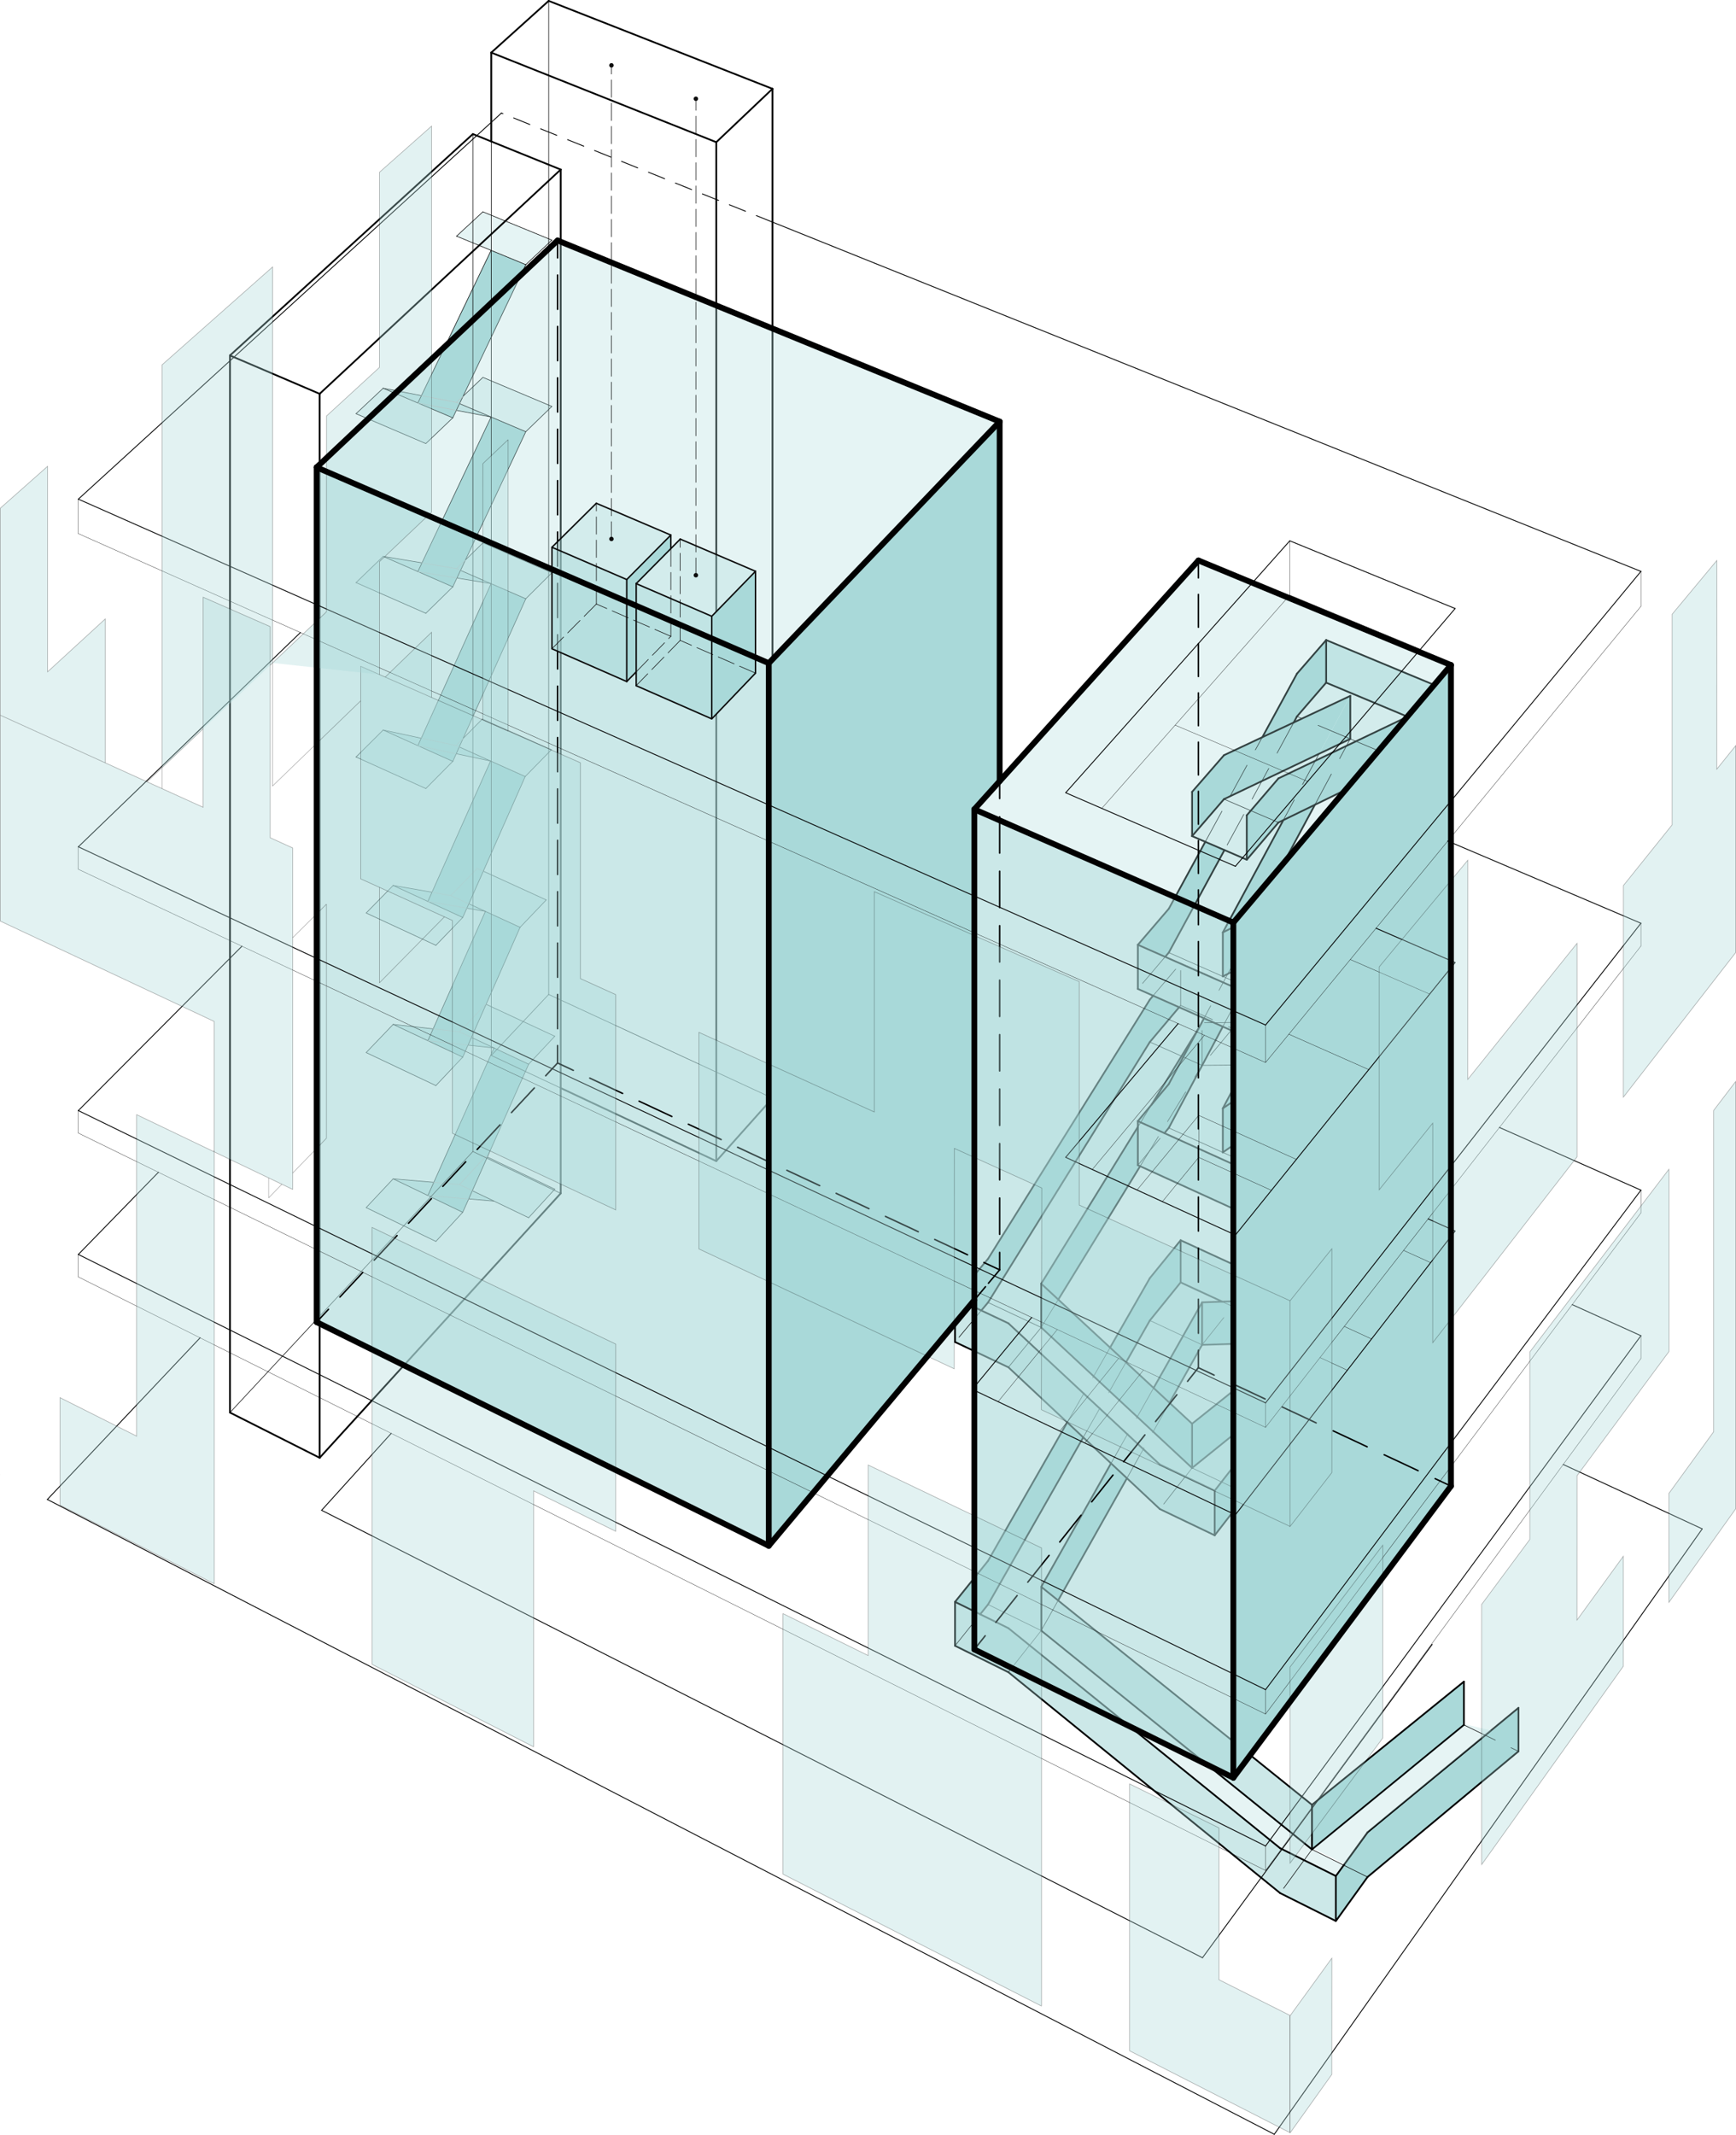 <svg xmlns="http://www.w3.org/2000/svg" viewBox="0 0 298.71 367.24"><defs><style>.cls-1,.cls-2,.cls-27,.cls-3{fill:#a9d9d9;}.cls-1,.cls-28,.cls-8{opacity:0.3;}.cls-29,.cls-3,.cls-7{opacity:0.6;}.cls-10,.cls-11,.cls-12,.cls-13,.cls-14,.cls-15,.cls-16,.cls-17,.cls-18,.cls-19,.cls-20,.cls-21,.cls-22,.cls-23,.cls-24,.cls-25,.cls-28,.cls-29,.cls-30,.cls-4,.cls-5,.cls-9{fill:none;}.cls-10,.cls-12,.cls-13,.cls-14,.cls-15,.cls-16,.cls-17,.cls-18,.cls-19,.cls-20,.cls-21,.cls-22,.cls-23,.cls-30,.cls-4,.cls-9{stroke:#010101;}.cls-10,.cls-12,.cls-13,.cls-14,.cls-15,.cls-16,.cls-17,.cls-18,.cls-19,.cls-20,.cls-21,.cls-22,.cls-23,.cls-24,.cls-25,.cls-30,.cls-4,.cls-5,.cls-9{stroke-linecap:round;stroke-linejoin:round;}.cls-10,.cls-25,.cls-27,.cls-4,.cls-5{stroke-width:0.1px;}.cls-5{stroke:#bfbebe;}.cls-6,.cls-7,.cls-8{fill:#aad9d9;}.cls-9{stroke-width:0.3px;}.cls-10{stroke-dasharray:6 3;}.cls-12,.cls-13,.cls-14,.cls-15,.cls-16,.cls-17,.cls-18,.cls-19,.cls-20,.cls-24{stroke-width:0.25px;}.cls-13{stroke-dasharray:6.25 3.12;}.cls-14{stroke-dasharray:6.24 3.12;}.cls-15{stroke-dasharray:5.78 2.89;}.cls-16{stroke-dasharray:6.46 3.23;}.cls-17{stroke-dasharray:5.86 2.93;}.cls-18{stroke-dasharray:5.89 2.94;}.cls-19{stroke-dasharray:5.89 2.95;}.cls-20{stroke-dasharray:5.65 2.82;}.cls-21{stroke-width:0.05px;}.cls-22,.cls-23{stroke-width:0.15px;}.cls-23{stroke-dasharray:3 2;}.cls-24,.cls-25{stroke:#0c0c0c;}.cls-25{stroke-dasharray:3 1;}.cls-26{fill:#0c0c0c;}.cls-27{stroke:#030303;stroke-miterlimit:10;opacity:0.33;}</style></defs><title>Diagram for Portfolio</title><g id="Make2D::visible::lines::Stair"><polygon class="cls-1" points="95.46 178.28 90.96 183.09 85 180.28 81.12 178.47 83.64 172.78 95.46 178.28"/><polygon class="cls-1" points="95.46 204.59 90.96 209.5 85 206.63 81.28 204.85 81.27 204.85 83.85 199.06 83.86 199.06 95.46 204.59"/><polygon class="cls-1" points="94.96 98.55 90.47 103.02 84.5 100.42 79.25 98.13 80.08 96.34 80.09 96.33 83.09 93.41 94.96 98.55"/><polygon class="cls-2" points="90.37 133.59 83.16 149.88 80.67 155.49 80.33 156.25 79.62 157.84 73.62 155.09 74.33 153.5 84.41 130.93 90.37 133.59"/><polygon class="cls-3" points="85 180.28 80.54 179.81 80.53 179.81 81.12 178.47 85 180.28"/><polygon class="cls-3" points="85 206.63 80.65 206.26 81.27 204.85 81.28 204.85 85 206.63"/><polygon class="cls-3" points="84.5 71.75 78.52 70.59 79.07 69.44 84.5 71.75"/><polygon class="cls-3" points="84.5 100.42 78.62 99.44 79.24 98.13 79.25 98.13 84.5 100.42"/><polygon class="cls-3" points="83.52 156.79 80.33 156.25 80.67 155.49 83.52 156.79"/><polygon class="cls-1" points="83.16 149.88 93.99 154.82 89.49 159.53 83.52 156.79 80.67 155.49 83.16 149.88"/><polygon class="cls-1" points="79.68 68.17 79.69 68.16 83.09 64.92 94.96 69.92 90.47 74.28 84.5 71.75 79.07 69.44 79.68 68.17"/><polygon class="cls-1" points="79.68 127.05 82.99 123.7 94.87 129 90.37 133.59 84.41 130.93 79.02 128.5 79.68 127.05"/><polygon class="cls-1" points="79.62 157.84 75 162.63 63 157.07 67.65 152.34 73.62 155.09 79.62 157.84"/><polygon class="cls-1" points="79.62 181.87 75 186.76 63 181.09 67.65 176.24 73.62 179.04 79.62 181.87"/><polygon class="cls-1" points="79.62 208.56 75 213.57 63 207.75 67.65 202.81 73.62 205.68 79.62 208.56"/><polygon class="cls-3" points="79.02 128.5 84.41 130.93 78.5 129.68 79.02 128.5"/><polygon class="cls-1" points="77.91 130.99 73.27 135.66 61.26 130.24 65.93 125.59 71.9 128.28 77.91 130.99"/><polygon class="cls-1" points="77.91 71.89 73.27 76.31 61.26 71.17 65.93 66.8 71.9 69.33 77.91 71.89"/><polygon class="cls-1" points="77.91 100.97 73.27 105.52 61.26 100.23 65.93 95.72 71.9 98.33 77.91 100.97"/><polygon class="cls-2" points="74.64 203.41 85 180.28 90.96 183.09 83.85 199.06 81.27 204.85 80.65 206.26 79.62 208.56 73.62 205.68 74.64 203.41"/><polygon class="cls-3" points="74.64 203.41 73.62 205.68 67.65 202.81 74.64 203.41"/><polygon class="cls-2" points="74.53 177 83.52 156.79 89.49 159.53 83.64 172.78 81.12 178.47 80.53 179.81 79.62 181.87 73.62 179.04 74.53 177"/><polygon class="cls-3" points="74.53 177 73.62 179.04 67.65 176.24 74.53 177"/><polygon class="cls-3" points="67.65 152.34 74.33 153.5 73.62 155.09 67.65 152.34"/><polygon class="cls-3" points="72.61 96.83 71.9 98.33 65.93 95.72 72.61 96.83"/><polygon class="cls-2" points="72.61 96.83 84.5 71.75 90.47 74.28 80.09 96.33 80.08 96.34 79.25 98.13 79.24 98.13 78.62 99.44 77.91 100.97 71.9 98.33 72.61 96.83"/><polygon class="cls-3" points="72.51 68.06 71.9 69.33 65.93 66.8 72.51 68.06"/><polygon class="cls-2" points="72.49 127 84.5 100.42 90.47 103.02 79.68 127.05 79.02 128.5 78.5 129.68 77.91 130.99 71.9 128.28 72.48 127 72.49 127"/><polygon class="cls-3" points="72.48 127 71.9 128.28 65.93 125.59 72.48 127"/><polygon class="cls-1" points="94.96 41.31 90.47 45.53 84.5 43.08 78.56 40.63 83.09 36.45 94.96 41.31"/><polygon class="cls-2" points="72.51 68.06 84.5 43.08 90.47 45.53 79.69 68.16 79.68 68.17 79.07 69.44 78.52 70.59 77.91 71.89 71.9 69.33 72.51 68.06"/><line class="cls-4" x1="80.09" y1="96.33" x2="83.09" y2="93.4"/><line class="cls-4" x1="65.93" y1="125.59" x2="71.9" y2="128.28"/><line class="cls-4" x1="94.96" y1="98.54" x2="90.47" y2="103.01"/><line class="cls-4" x1="72.48" y1="126.99" x2="71.9" y2="128.28"/><line class="cls-4" x1="84.5" y1="100.41" x2="72.49" y2="126.99"/><line class="cls-4" x1="90.47" y1="103.01" x2="84.5" y2="100.41"/><polyline class="cls-4" points="77.91 130.99 78.5 129.68 79.02 128.5 79.68 127.05 90.47 103.02"/><line class="cls-4" x1="77.91" y1="130.98" x2="71.9" y2="128.28"/><line class="cls-4" x1="61.26" y1="130.23" x2="65.93" y2="125.59"/><line class="cls-4" x1="73.27" y1="135.66" x2="61.26" y2="130.23"/><line class="cls-4" x1="77.91" y1="130.98" x2="73.27" y2="135.66"/><line class="cls-4" x1="61.26" y1="100.23" x2="65.93" y2="95.72"/><line class="cls-4" x1="73.27" y1="105.51" x2="61.26" y2="100.23"/><line class="cls-4" x1="77.91" y1="100.96" x2="73.27" y2="105.51"/><polyline class="cls-4" points="84.5 43.08 72.51 68.06 71.9 69.33"/><line class="cls-4" x1="79.69" y1="68.15" x2="90.47" y2="45.53"/><polyline class="cls-4" points="77.91 71.89 78.52 70.59 79.07 69.44 79.68 68.17"/><line class="cls-4" x1="83.09" y1="36.44" x2="94.96" y2="41.31"/><line class="cls-4" x1="78.56" y1="40.63" x2="83.09" y2="36.44"/><line class="cls-4" x1="84.5" y1="43.07" x2="78.56" y2="40.63"/><line class="cls-4" x1="90.47" y1="45.53" x2="84.5" y2="43.07"/><line class="cls-4" x1="94.96" y1="41.31" x2="90.47" y2="45.53"/><line class="cls-4" x1="71.9" y1="69.33" x2="77.91" y2="71.88"/><line class="cls-4" x1="61.26" y1="71.17" x2="65.93" y2="66.79"/><line class="cls-4" x1="73.27" y1="76.31" x2="61.26" y2="71.17"/><line class="cls-4" x1="77.91" y1="71.88" x2="73.27" y2="76.31"/><polyline class="cls-4" points="84.5 71.75 72.61 96.83 71.9 98.33"/><polyline class="cls-4" points="79.25 98.13 80.08 96.34 80.09 96.33 90.47 74.28"/><polyline class="cls-4" points="77.91 100.97 78.62 99.44 79.24 98.13"/><line class="cls-4" x1="77.91" y1="100.96" x2="71.9" y2="98.33"/><line class="cls-4" x1="72.51" y1="68.06" x2="65.93" y2="66.79"/><line class="cls-4" x1="78.5" y1="129.67" x2="84.41" y2="130.92"/><line class="cls-4" x1="78.52" y1="70.59" x2="84.5" y2="71.74"/><line class="cls-4" x1="84.41" y1="130.92" x2="79.02" y2="128.5"/><line class="cls-4" x1="65.93" y1="66.79" x2="71.9" y2="69.33"/><line class="cls-4" x1="90.47" y1="74.27" x2="84.5" y2="71.74"/><polyline class="cls-4" points="72.49 127 72.48 127 65.93 125.59"/><line class="cls-4" x1="84.5" y1="71.74" x2="79.07" y2="69.44"/><polyline class="cls-4" points="85 180.28 74.64 203.41 73.62 205.68"/><polyline class="cls-4" points="83.09 64.92 79.69 68.16 79.68 68.17"/><line class="cls-4" x1="94.96" y1="69.92" x2="83.09" y2="64.92"/><line class="cls-4" x1="90.47" y1="74.27" x2="94.96" y2="69.92"/><line class="cls-4" x1="72.61" y1="96.83" x2="65.93" y2="95.72"/><line class="cls-4" x1="73.62" y1="205.67" x2="79.62" y2="208.56"/><polyline class="cls-4" points="79.62 208.56 80.65 206.26 81.27 204.85 83.85 199.06 90.96 183.09"/><polyline class="cls-4" points="84.5 100.42 79.25 98.13 79.24 98.13"/><line class="cls-4" x1="78.62" y1="99.44" x2="84.5" y2="100.41"/><line class="cls-4" x1="90.96" y1="183.08" x2="85" y2="180.28"/><line class="cls-4" x1="65.93" y1="95.72" x2="71.9" y2="98.33"/><line class="cls-4" x1="75" y1="162.63" x2="79.62" y2="157.84"/><line class="cls-4" x1="63" y1="157.07" x2="75" y2="162.63"/><line class="cls-4" x1="67.65" y1="152.33" x2="63" y2="157.07"/><line class="cls-4" x1="79.62" y1="157.84" x2="73.62" y2="155.08"/><polyline class="cls-4" points="84.41 130.93 74.33 153.5 73.62 155.09"/><polyline class="cls-4" points="79.62 157.84 80.33 156.25 80.67 155.49 83.16 149.88 90.37 133.59"/><line class="cls-4" x1="82.99" y1="123.7" x2="94.87" y2="128.99"/><line class="cls-4" x1="79.68" y1="127.04" x2="82.99" y2="123.7"/><line class="cls-4" x1="67.65" y1="202.8" x2="63" y2="207.75"/><line class="cls-4" x1="90.37" y1="133.59" x2="84.41" y2="130.92"/><line class="cls-4" x1="94.87" y1="128.99" x2="90.37" y2="133.59"/><polyline class="cls-4" points="73.62 179.04 74.53 177 83.52 156.79"/><polyline class="cls-4" points="89.49 159.53 83.64 172.78 81.12 178.47 80.53 179.81 79.62 181.87"/><line class="cls-4" x1="83.52" y1="156.79" x2="89.49" y2="159.53"/><line class="cls-4" x1="93.99" y1="154.82" x2="89.49" y2="159.53"/><line class="cls-4" x1="83.16" y1="149.87" x2="93.99" y2="154.82"/><line class="cls-4" x1="63" y1="207.75" x2="75" y2="213.57"/><line class="cls-4" x1="75" y1="213.57" x2="79.62" y2="208.56"/><line class="cls-4" x1="67.65" y1="152.33" x2="73.62" y2="155.08"/><line class="cls-4" x1="74.33" y1="153.49" x2="67.65" y2="152.33"/><line class="cls-4" x1="67.65" y1="202.8" x2="73.62" y2="205.67"/><line class="cls-4" x1="80.67" y1="155.48" x2="83.52" y2="156.79"/><line class="cls-4" x1="74.64" y1="203.4" x2="67.65" y2="202.8"/><line class="cls-4" x1="80.33" y1="156.24" x2="83.52" y2="156.79"/><line class="cls-4" x1="80.65" y1="206.26" x2="85" y2="206.63"/><line class="cls-4" x1="83.64" y1="172.77" x2="95.46" y2="178.27"/><line class="cls-4" x1="85" y1="206.63" x2="81.28" y2="204.85"/><line class="cls-4" x1="85" y1="206.63" x2="90.96" y2="209.49"/><line class="cls-4" x1="95.46" y1="178.27" x2="90.96" y2="183.08"/><line class="cls-4" x1="90.96" y1="209.49" x2="95.46" y2="204.58"/><line class="cls-4" x1="85" y1="180.28" x2="81.12" y2="178.47"/><line class="cls-4" x1="95.46" y1="204.58" x2="83.86" y2="199.05"/><line class="cls-4" x1="67.65" y1="176.23" x2="74.53" y2="177"/><line class="cls-4" x1="79.62" y1="181.86" x2="75" y2="186.76"/><line class="cls-4" x1="85" y1="180.28" x2="80.54" y2="179.8"/><line class="cls-4" x1="79.62" y1="181.86" x2="73.62" y2="179.04"/><line class="cls-4" x1="67.65" y1="176.23" x2="73.62" y2="179.04"/><line class="cls-4" x1="63" y1="181.08" x2="67.65" y2="176.23"/><line class="cls-4" x1="75" y1="186.76" x2="63" y2="181.08"/><line class="cls-4" x1="83.09" y1="93.4" x2="94.96" y2="98.54"/></g><g id="Make2D::hidden::lines::Stair"><line class="cls-5" x1="83.86" y1="199.05" x2="83.58" y2="198.92"/><line class="cls-5" x1="74.53" y1="177" x2="79.06" y2="177.51"/><line class="cls-5" x1="81.12" y1="178.47" x2="79.06" y2="177.51"/><line class="cls-5" x1="79.06" y1="177.51" x2="83.58" y2="172.75"/><line class="cls-5" x1="83.58" y1="198.92" x2="79.06" y2="203.79"/><line class="cls-5" x1="81.28" y1="204.85" x2="79.06" y2="203.79"/><line class="cls-5" x1="83.58" y1="172.75" x2="83.64" y2="172.77"/><line class="cls-5" x1="73.62" y1="155.08" x2="80.33" y2="156.24"/><line class="cls-5" x1="73.62" y1="205.68" x2="80.64" y2="206.27"/><line class="cls-5" x1="77.57" y1="154.07" x2="80.67" y2="155.49"/><line class="cls-5" x1="79.06" y1="203.79" x2="74.64" y2="203.41"/><line class="cls-5" x1="77.57" y1="154.07" x2="74.33" y2="153.5"/><line class="cls-5" x1="77.57" y1="154.07" x2="82.11" y2="149.4"/><line class="cls-5" x1="82.11" y1="149.4" x2="83.15" y2="149.88"/><line class="cls-5" x1="78.47" y1="128.26" x2="79.68" y2="127.04"/><line class="cls-5" x1="71.9" y1="98.34" x2="78.62" y2="99.44"/><line class="cls-5" x1="79.24" y1="98.12" x2="78.56" y2="97.83"/><line class="cls-5" x1="78.56" y1="97.83" x2="72.61" y2="96.84"/><line class="cls-5" x1="79.68" y1="68.17" x2="78.56" y2="69.23"/><line class="cls-5" x1="79.07" y1="69.44" x2="78.56" y2="69.23"/><line class="cls-5" x1="78.47" y1="128.26" x2="72.49" y2="126.99"/><line class="cls-5" x1="79.02" y1="128.51" x2="78.47" y2="128.26"/><line class="cls-5" x1="71.9" y1="69.33" x2="78.52" y2="70.6"/><line class="cls-5" x1="78.56" y1="69.23" x2="72.51" y2="68.06"/><line class="cls-5" x1="71.9" y1="128.28" x2="78.49" y2="129.68"/><line class="cls-5" x1="78.56" y1="97.83" x2="80.08" y2="96.34"/><line class="cls-5" x1="80.54" y1="179.8" x2="73.62" y2="179.05"/></g><g id="Make2D::visible::lines::Stair_Atruim"><polygon class="cls-6" points="251.89 289.3 251.89 296.75 225.75 318.17 225.75 310.49 251.89 289.3"/><polygon class="cls-6" points="246.71 173.35 246.71 180.72 241.57 187.16 219.78 202.49 214.53 209 214.53 201.36 215.27 200.45 219.78 194.9 235.05 184.28 241.57 179.75 242.33 178.8 246.71 173.35"/><polygon class="cls-7" points="246.71 173.35 242.33 178.8 237.52 176.68 232.34 176.73 232.34 175.68 222.26 175.79 225.58 169.49 237.52 169.33 246.71 173.35"/><polygon class="cls-7" points="246.71 220.76 242.51 226.21 237.52 223.93 232.34 224.1 232.34 223.2 210.31 223.93 203.15 220.62 203.15 213.37 212.11 217.49 237.52 216.58 246.71 220.76"/><polygon class="cls-7" points="246.53 117.73 241.91 123.18 228.19 117.44 228.19 110.11 246.53 117.73"/><polygon class="cls-7" points="246.53 147.24 242.04 152.68 228.19 146.74 228.19 139.41 246.53 147.24"/><polygon class="cls-8" points="241.57 227.43 235.74 232.16 232.34 230.59 237.52 223.93 242.51 226.21 241.57 227.43"/><polygon class="cls-8" points="237.52 176.68 242.33 178.8 241.57 179.75 235.05 184.28 232.34 183.07 237.52 176.68"/><polygon class="cls-8" points="237.52 176.68 232.34 183.07 232.34 176.73 237.52 176.68"/><polygon class="cls-8" points="237.52 223.93 232.34 230.59 232.34 224.1 237.52 223.93"/><polygon class="cls-8" points="235.74 232.16 214.53 249.37 210.18 254.94 205.12 252.54 232.34 230.59 235.74 232.16"/><polygon class="cls-8" points="228.19 146.74 242.04 152.68 241.57 153.26 233.76 157.29 232.34 156.68 232.34 149.29 224.47 153.28 223.17 152.71 228.19 146.74"/><polygon class="cls-8" points="228.19 117.44 241.91 123.18 241.57 123.59 233.32 127.53 232.34 127.12 232.34 119.72 224.03 123.62 223.17 123.25 228.19 117.44"/><polygon class="cls-6" points="232.34 224.1 232.34 230.59 205.12 252.54 205.12 244.93 222.71 230.88 232.34 223.2 232.34 224.1"/><polygon class="cls-6" points="232.09 176.85 232.09 183.19 210.16 198.37 216.41 186.53 221.15 183.28 232.09 175.8 232.09 176.85"/><polygon class="cls-6" points="232.34 149.29 232.34 156.68 226.95 159.45 232.34 149.29"/><polygon class="cls-6" points="232.34 119.72 232.34 127.12 226.98 129.67 232.34 119.72"/><polygon class="cls-6" points="232.34 119.72 226.98 129.67 210.61 137.48 205.12 143.84 205.12 136.23 210.61 129.92 217.21 126.82 222.61 124.29 224.03 123.62 232.34 119.72"/><polygon class="cls-6" points="232.34 175.68 221.4 183.16 218.36 183.19 222.26 175.79 232.34 175.68"/><polygon class="cls-6" points="232.34 223.2 222.71 230.88 206.84 231.36 206.84 224.05 210.31 223.93 232.34 223.2"/><polygon class="cls-6" points="231.21 320.88 235.31 315.22 261.28 293.81 261.28 301.29 235.31 322.91 229.86 330.48 229.86 322.74 231.21 320.88"/><polygon class="cls-7" points="168.66 277.71 173.51 280.1 177.16 283.05 220.27 317.96 224.4 320.02 229.86 322.74 229.86 330.48 220.27 325.68 173.51 287.68 164.33 283.13 164.33 275.58 168.66 277.71"/><polygon class="cls-6" points="228.19 139.41 228.19 146.74 223.17 152.71 222.27 154.39 222.27 154.4 216.84 157.15 223.17 145.35 228.19 139.41"/><polygon class="cls-6" points="228.19 110.11 228.19 117.44 223.17 123.25 222.61 124.29 217.21 126.82 223.17 115.89 228.19 110.11"/><polygon class="cls-6" points="226.95 159.45 210.41 167.98 215.99 157.58 216.84 157.15 222.27 154.4 222.27 154.39 224.47 153.28 232.34 149.29 226.95 159.45"/><polygon class="cls-6" points="226.25 138.45 215.99 157.58 210.41 160.41 220.82 141.09 226.25 138.45"/><polygon class="cls-8" points="225.75 318.17 231.21 320.88 229.86 322.74 224.4 320.02 225.75 318.17"/><polygon class="cls-8" points="225.75 318.17 224.4 320.02 220.27 317.96 177.16 283.05 179.16 280.52 225.75 318.17"/><polygon class="cls-6" points="220.43 171.77 225.89 168.9 225.89 168.91 225.58 169.49 222.26 175.79 218.36 183.19 216.66 186.41 210.41 190.68 220.43 171.77"/><polygon class="cls-6" points="224.47 153.28 222.27 154.39 223.17 152.71 224.47 153.28"/><polygon class="cls-8" points="223.17 123.25 224.03 123.62 222.61 124.29 223.17 123.25"/><polygon class="cls-8" points="233.32 127.53 219.98 133.91 215.22 139.46 210.61 137.48 226.98 129.67 232.34 127.12 233.32 127.53"/><polygon class="cls-8" points="233.76 157.29 219.78 164.52 215.15 170.07 210.41 167.98 226.95 159.45 232.34 156.68 233.76 157.29"/><polygon class="cls-8" points="235.05 184.28 219.78 194.9 215.27 200.45 210.41 198.25 232.34 183.07 235.05 184.28"/><polygon class="cls-6" points="216.66 186.41 210.41 198.25 210.41 190.68 216.66 186.41"/><polygon class="cls-8" points="219.98 141.5 220.82 141.09 210.41 160.41 210.41 167.98 201.11 163.88 210.69 146.24 214.53 147.9 219.98 141.5"/><polygon class="cls-8" points="219.78 172.11 220.43 171.77 210.41 190.68 210.41 198.25 201.11 194.04 210.41 176.62 214.53 178.45 219.78 172.11"/><polygon class="cls-6" points="215.99 157.58 210.41 167.98 210.41 160.41 215.99 157.58"/><polygon class="cls-6" points="215.22 139.46 219.98 133.91 233.32 127.53 241.57 123.59 241.91 123.18 246.53 117.73 246.53 125.1 241.57 131 226.25 138.45 220.82 141.09 219.98 141.5 214.53 147.9 214.53 140.26 215.22 139.46"/><polygon class="cls-8" points="215.22 139.46 214.53 140.26 214.53 147.9 210.69 146.24 207.39 144.82 205.12 143.84 210.61 137.48 215.22 139.46"/><polygon class="cls-6" points="215.15 170.07 219.78 164.52 233.76 157.29 241.57 153.26 242.04 152.68 246.53 147.24 246.53 154.61 241.57 160.67 225.89 168.9 220.43 171.77 219.78 172.11 214.53 178.45 214.53 170.81 215.15 170.07"/><polygon class="cls-7" points="214.53 201.36 214.53 209 196.18 200.63 195.79 200.45 195.79 193.87 195.79 192.87 200.36 194.94 214.53 201.36"/><polygon class="cls-7" points="200.49 164.61 214.53 170.81 214.53 178.45 210.41 176.62 207.17 175.18 202.89 173.28 198.42 171.3 195.79 170.13 195.79 162.54 200.49 164.61"/><polygon class="cls-6" points="210.69 146.24 201.11 163.88 200.49 164.61 195.79 162.54 201.11 156.34 207.39 144.82 210.69 146.24"/><polygon class="cls-6" points="210.41 176.62 201.11 194.04 200.36 194.94 195.79 192.87 198.15 190.04 201.11 186.5 206.2 176.99 206.25 176.91 207.17 175.18 210.41 176.62"/><polygon class="cls-6" points="210.18 254.94 214.53 249.37 235.74 232.16 241.57 227.43 242.51 226.21 246.71 220.76 246.71 228.14 241.57 234.85 214.53 257.01 209.01 264.13 209.01 256.44 210.18 254.94"/><polygon class="cls-7" points="209.01 256.44 209.01 264.13 199.57 259.61 193.91 254.31 191.17 251.75 186.39 247.28 183.64 244.7 173.51 235.22 164.33 230.87 164.33 223.32 168.85 225.45 173.51 227.65 177.04 230.94 199.57 251.95 203.95 254.04 209.01 256.44"/><polygon class="cls-8" points="203.15 220.62 210.31 223.93 206.84 224.05 203.56 229.84 197.85 227.17 203.15 220.62"/><polygon class="cls-6" points="206.84 224.05 206.84 231.36 201.23 241.32 198.5 238.78 203.56 229.84 206.84 224.05"/><polygon class="cls-6" points="206.2 176.99 201.11 186.5 198.15 190.04 203.3 181.69 206.2 176.99"/><polygon class="cls-8" points="205.12 252.54 210.18 254.94 209.01 256.44 203.95 254.04 205.12 252.54"/><polygon class="cls-8" points="205.12 252.54 203.95 254.04 199.57 251.95 177.04 230.94 179.16 228.37 205.12 252.54"/><polygon class="cls-8" points="203.56 229.84 198.5 238.78 193.75 234.37 197.85 227.17 203.56 229.84"/><polygon class="cls-6" points="203.15 213.37 203.15 220.62 197.85 227.17 193.75 234.37 191.01 231.83 197.85 219.88 203.15 213.37"/><polygon class="cls-6" points="202.89 173.28 197.85 179.26 170.01 224.07 168.85 225.45 164.33 223.32 170.01 216.56 197.85 171.97 198.42 171.3 202.89 173.28"/><polygon class="cls-8" points="210.41 167.98 215.15 170.07 214.53 170.81 200.49 164.61 201.11 163.88 210.41 167.98"/><polygon class="cls-8" points="210.41 198.25 215.27 200.45 214.53 201.36 200.36 194.94 201.11 194.04 210.41 198.25"/><polygon class="cls-6" points="195.79 200.45 196.18 200.63 182.1 223.57 179.16 220.84 195.79 193.87 195.79 200.45"/><polygon class="cls-6" points="193.91 254.31 182.07 275.33 179.16 272.99 191.17 251.75 193.91 254.31"/><polygon class="cls-8" points="186.39 247.28 191.17 251.75 179.16 272.99 179.16 280.52 170.01 276.03 186.39 247.28"/><polygon class="cls-6" points="183.64 244.7 186.39 247.28 170.01 276.03 168.66 277.71 164.33 275.58 170.01 268.52 183.64 244.7"/><polygon class="cls-6" points="182.1 223.57 191.01 231.83 193.75 234.37 198.5 238.78 201.23 241.32 205.12 244.93 205.12 252.54 179.16 228.37 179.16 220.84 182.1 223.57"/><polygon class="cls-7" points="182.07 275.34 225.75 310.49 225.75 318.17 179.16 280.52 179.16 272.99 182.07 275.33 182.07 275.34"/><polygon class="cls-8" points="170.01 224.07 179.16 228.37 177.04 230.94 173.51 227.65 168.85 225.45 170.01 224.07"/><polygon class="cls-8" points="170.01 276.03 179.16 280.52 177.16 283.05 173.51 280.1 168.66 277.71 170.01 276.03"/><polygon class="cls-8" points="207.17 175.18 206.25 176.91 206.2 176.99 203.3 181.69 197.85 179.26 202.89 173.28 207.17 175.18"/><polygon class="cls-8" points="195.79 192.87 195.79 193.87 179.16 220.84 179.16 228.37 170.01 224.07 197.85 179.26 203.3 181.69 198.15 190.04 195.79 192.87"/><polyline class="cls-9" points="241.57 160.67 225.89 168.9 220.43 171.77 219.78 172.11"/><line class="cls-9" x1="210.41" y1="190.68" x2="220.43" y2="171.77"/><line class="cls-9" x1="210.41" y1="198.25" x2="210.41" y2="190.68"/><polyline class="cls-9" points="225.89 168.91 225.7 169.25 223.72 173.01 221.4 177.41 220.39 179.33 216.67 186.38"/><line class="cls-9" x1="220.82" y1="141.09" x2="210.41" y2="160.41"/><line class="cls-9" x1="232.34" y1="127.12" x2="232.34" y2="119.72"/><line class="cls-9" x1="228.19" y1="117.44" x2="241.91" y2="123.18"/><polyline class="cls-9" points="215.99 157.58 219.6 150.84 226.25 138.45"/><line class="cls-9" x1="210.41" y1="160.41" x2="210.41" y2="167.98"/><line class="cls-9" x1="228.19" y1="110.11" x2="246.53" y2="117.73"/><line class="cls-9" x1="232.34" y1="156.68" x2="232.34" y2="149.29"/><polyline class="cls-9" points="210.41 167.98 226.95 159.45 232.34 156.68"/><polyline class="cls-9" points="214.53 201.36 200.36 194.94 195.79 192.87"/><polyline class="cls-9" points="195.79 200.45 195.79 193.87 195.79 192.87"/><polyline class="cls-9" points="214.53 209 196.18 200.63 195.79 200.45"/><line class="cls-9" x1="223.17" y1="152.71" x2="228.19" y2="146.74"/><line class="cls-9" x1="228.19" y1="117.44" x2="228.19" y2="110.11"/><line class="cls-9" x1="228.19" y1="146.74" x2="228.19" y2="139.41"/><line class="cls-9" x1="228.19" y1="139.41" x2="246.53" y2="147.24"/><polyline class="cls-9" points="210.61 137.48 226.98 129.67 232.34 127.12"/><line class="cls-9" x1="228.19" y1="146.74" x2="242.04" y2="152.68"/><polyline class="cls-9" points="241.57 131 226.25 138.45 220.82 141.09 219.98 141.5"/><polyline class="cls-9" points="214.53 170.81 200.49 164.61 195.79 162.54"/><line class="cls-9" x1="203.15" y1="220.62" x2="203.15" y2="213.37"/><polyline class="cls-9" points="214.53 178.45 210.41 176.62 207.17 175.18 202.89 173.28 198.42 171.3 195.79 170.13"/><line class="cls-9" x1="246.53" y1="125.1" x2="241.57" y2="131"/><line class="cls-9" x1="246.53" y1="117.73" x2="246.53" y2="125.1"/><polyline class="cls-9" points="241.57 123.59 241.91 123.18 246.53 117.73"/><polyline class="cls-9" points="219.98 133.91 233.32 127.53 241.57 123.59"/><polyline class="cls-9" points="214.53 140.26 215.22 139.46 219.98 133.91"/><line class="cls-9" x1="214.53" y1="147.9" x2="214.53" y2="140.26"/><line class="cls-9" x1="219.98" y1="141.5" x2="214.53" y2="147.9"/><line class="cls-9" x1="214.53" y1="209" x2="219.78" y2="202.49"/><line class="cls-9" x1="214.53" y1="201.36" x2="214.53" y2="209"/><polyline class="cls-9" points="219.78 194.9 215.27 200.45 214.53 201.36"/><polyline class="cls-9" points="241.57 179.75 235.05 184.28 219.78 194.9"/><polyline class="cls-9" points="246.71 173.35 242.33 178.8 241.57 179.75"/><line class="cls-9" x1="241.57" y1="187.16" x2="246.71" y2="180.72"/><line class="cls-9" x1="246.53" y1="147.24" x2="246.53" y2="154.61"/><polyline class="cls-9" points="241.57 153.26 242.04 152.68 246.53 147.24"/><polyline class="cls-9" points="219.78 164.52 233.76 157.29 241.57 153.26"/><polyline class="cls-9" points="214.53 170.81 215.15 170.07 219.78 164.52"/><line class="cls-9" x1="214.53" y1="178.45" x2="214.53" y2="170.81"/><line class="cls-9" x1="219.78" y1="172.11" x2="214.53" y2="178.45"/><line class="cls-9" x1="246.53" y1="154.61" x2="241.57" y2="160.67"/><line class="cls-9" x1="246.71" y1="220.76" x2="246.71" y2="228.14"/><polyline class="cls-9" points="241.57 227.43 242.51 226.21 246.71 220.76"/><polyline class="cls-9" points="214.53 249.37 235.74 232.16 241.57 227.43"/><polyline class="cls-9" points="209.01 256.44 210.18 254.94 214.53 249.37"/><line class="cls-9" x1="261.28" y1="293.81" x2="261.28" y2="301.29"/><line class="cls-9" x1="235.31" y1="315.22" x2="261.28" y2="293.81"/><polyline class="cls-9" points="229.86 322.74 231.21 320.88 235.31 315.22"/><line class="cls-9" x1="164.33" y1="283.13" x2="173.51" y2="287.68"/><polyline class="cls-9" points="173.51 280.1 168.66 277.71 164.33 275.58"/><polyline class="cls-9" points="220.27 317.96 177.16 283.05 173.51 280.1"/><polyline class="cls-9" points="229.86 322.74 224.4 320.02 220.27 317.96"/><line class="cls-9" x1="229.86" y1="330.48" x2="229.86" y2="322.74"/><line class="cls-9" x1="220.27" y1="325.68" x2="229.86" y2="330.48"/><polyline class="cls-9" points="214.53 147.9 210.69 146.24 207.39 144.82 205.12 143.84"/><line class="cls-9" x1="210.61" y1="137.48" x2="205.12" y2="143.84"/><line class="cls-9" x1="197.85" y1="227.17" x2="203.15" y2="220.62"/><line class="cls-9" x1="203.15" y1="213.37" x2="197.85" y2="219.88"/><line class="cls-9" x1="197.85" y1="219.88" x2="191.01" y2="231.83"/><line class="cls-9" x1="218.36" y1="183.19" x2="221.4" y2="183.16"/><polyline class="cls-9" points="232.34 183.07 232.34 176.73 232.34 175.68"/><polyline class="cls-9" points="232.34 175.68 222.26 175.79 222.25 175.79"/><line class="cls-9" x1="232.34" y1="183.07" x2="210.41" y2="198.25"/><polyline class="cls-9" points="210.41 190.68 216.66 186.41 221.4 183.16 232.34 175.68"/><line class="cls-9" x1="237.52" y1="176.68" x2="232.34" y2="176.73"/><line class="cls-9" x1="219.78" y1="202.49" x2="241.57" y2="187.16"/><line class="cls-9" x1="200.36" y1="194.94" x2="201.11" y2="194.04"/><line class="cls-9" x1="183.64" y1="244.7" x2="170.01" y2="268.52"/><line class="cls-9" x1="237.52" y1="176.68" x2="242.33" y2="178.8"/><line class="cls-9" x1="170.01" y1="268.52" x2="164.33" y2="275.58"/><line class="cls-9" x1="164.33" y1="275.58" x2="164.33" y2="283.13"/><line class="cls-9" x1="182.1" y1="223.57" x2="196.18" y2="200.63"/><polyline class="cls-9" points="206.2 176.99 203.3 181.69 198.15 190.04"/><line class="cls-9" x1="195.79" y1="193.87" x2="179.16" y2="220.84"/><polyline class="cls-9" points="168.66 277.72 168.66 277.71 170.01 276.03"/><line class="cls-9" x1="197.85" y1="227.17" x2="193.75" y2="234.37"/><line class="cls-9" x1="179.16" y1="220.84" x2="179.16" y2="228.37"/><line class="cls-9" x1="186.39" y1="247.28" x2="170.01" y2="276.03"/><line class="cls-9" x1="209.01" y1="264.13" x2="199.57" y2="259.61"/><polyline class="cls-9" points="199.57 259.61 193.91 254.31 191.17 251.75 186.39 247.28 183.64 244.7 173.51 235.22"/><line class="cls-9" x1="164.33" y1="230.87" x2="173.51" y2="235.22"/><line class="cls-9" x1="164.33" y1="230.87" x2="164.33" y2="223.32"/><polyline class="cls-9" points="164.33 223.32 168.85 225.45 173.51 227.65"/><polyline class="cls-9" points="173.51 227.65 177.04 230.94 199.57 251.95"/><line class="cls-9" x1="197.85" y1="179.26" x2="202.89" y2="173.28"/><polyline class="cls-9" points="199.57 251.95 203.95 254.04 209.01 256.44"/><line class="cls-9" x1="209.01" y1="264.13" x2="209.01" y2="256.44"/><line class="cls-9" x1="205.12" y1="252.54" x2="232.34" y2="230.59"/><polyline class="cls-9" points="232.34 230.59 232.34 224.1 232.34 223.2"/><polyline class="cls-9" points="232.34 223.2 222.71 230.88 205.12 244.93"/><line class="cls-9" x1="205.12" y1="252.54" x2="205.12" y2="244.93"/><line class="cls-9" x1="206.84" y1="231.36" x2="222.71" y2="230.88"/><polyline class="cls-9" points="232.34 223.2 210.31 223.93 206.84 224.05"/><line class="cls-9" x1="206.84" y1="231.36" x2="206.84" y2="224.05"/><line class="cls-9" x1="237.52" y1="223.93" x2="232.34" y2="224.1"/><line class="cls-9" x1="241.57" y1="234.85" x2="214.53" y2="257.01"/><line class="cls-9" x1="237.52" y1="223.93" x2="242.51" y2="226.21"/><line class="cls-9" x1="246.71" y1="228.14" x2="241.57" y2="234.85"/><line class="cls-9" x1="182.07" y1="275.33" x2="193.91" y2="254.31"/><line class="cls-9" x1="201.23" y1="241.32" x2="206.84" y2="231.36"/><polyline class="cls-9" points="206.84 224.05 203.56 229.84 198.5 238.78"/><line class="cls-9" x1="191.17" y1="251.75" x2="179.16" y2="272.99"/><line class="cls-9" x1="179.16" y1="280.52" x2="179.16" y2="272.99"/><line class="cls-9" x1="225.75" y1="318.17" x2="179.16" y2="280.52"/><polyline class="cls-9" points="179.16 272.99 182.07 275.33 182.07 275.34 225.75 310.49"/><line class="cls-9" x1="225.75" y1="310.49" x2="225.75" y2="318.17"/><line class="cls-9" x1="225.75" y1="318.17" x2="251.89" y2="296.75"/><line class="cls-9" x1="251.89" y1="296.75" x2="251.89" y2="289.3"/><line class="cls-9" x1="251.89" y1="289.3" x2="225.75" y2="310.49"/><line class="cls-9" x1="173.51" y1="287.68" x2="220.27" y2="325.68"/><line class="cls-9" x1="261.28" y1="301.29" x2="235.31" y2="322.91"/><line class="cls-9" x1="235.31" y1="322.91" x2="229.86" y2="330.48"/><line class="cls-9" x1="179.16" y1="228.37" x2="205.12" y2="252.54"/><polyline class="cls-9" points="205.12 244.93 201.23 241.32 198.5 238.78 193.75 234.37 191.01 231.83 182.1 223.57 179.16 220.84"/><line class="cls-9" x1="214.53" y1="257.01" x2="209.01" y2="264.13"/><line class="cls-9" x1="201.11" y1="194.04" x2="210.41" y2="176.62"/><line class="cls-9" x1="222.27" y1="154.39" x2="223.17" y2="152.71"/><line class="cls-9" x1="228.19" y1="139.41" x2="223.17" y2="145.35"/><line class="cls-9" x1="223.17" y1="145.35" x2="216.84" y2="157.15"/><polyline class="cls-9" points="207.17 175.18 206.25 176.91 206.2 176.99 201.11 186.5"/><polyline class="cls-9" points="201.11 186.5 198.15 190.04 195.79 192.87"/><line class="cls-9" x1="223.17" y1="123.25" x2="228.19" y2="117.44"/><line class="cls-9" x1="223.17" y1="123.25" x2="222.61" y2="124.29"/><line class="cls-9" x1="210.69" y1="146.24" x2="201.11" y2="163.88"/><polyline class="cls-9" points="201.11 163.88 200.49 164.61 200.48 164.62"/><line class="cls-9" x1="195.79" y1="162.54" x2="201.11" y2="156.34"/><line class="cls-9" x1="201.11" y1="156.34" x2="207.39" y2="144.82"/><line class="cls-9" x1="217.21" y1="126.82" x2="223.17" y2="115.89"/><line class="cls-9" x1="223.17" y1="115.89" x2="228.19" y2="110.11"/><polyline class="cls-9" points="232.34 119.72 224.03 123.62 222.61 124.29 217.21 126.82 210.61 129.92"/><line class="cls-9" x1="210.61" y1="129.92" x2="205.12" y2="136.23"/><line class="cls-9" x1="205.12" y1="136.23" x2="205.12" y2="143.84"/><line class="cls-9" x1="225.58" y1="169.49" x2="237.52" y2="169.33"/><line class="cls-9" x1="237.52" y1="169.33" x2="246.71" y2="173.35"/><line class="cls-9" x1="246.71" y1="180.72" x2="246.71" y2="173.35"/><line class="cls-9" x1="197.85" y1="179.26" x2="170.01" y2="224.07"/><line class="cls-9" x1="170.01" y1="224.07" x2="168.85" y2="225.45"/><line class="cls-9" x1="164.33" y1="223.32" x2="170.01" y2="216.56"/><line class="cls-9" x1="170.01" y1="216.56" x2="197.85" y2="171.97"/><polyline class="cls-9" points="197.85 171.97 198.42 171.3 198.42 171.29"/><line class="cls-9" x1="203.15" y1="220.62" x2="210.31" y2="223.93"/><line class="cls-9" x1="203.15" y1="213.37" x2="212.11" y2="217.49"/><line class="cls-9" x1="212.11" y1="217.49" x2="237.52" y2="216.58"/><line class="cls-9" x1="237.52" y1="216.58" x2="246.71" y2="220.76"/><polyline class="cls-9" points="232.34 149.29 224.47 153.28 222.27 154.39 222.27 154.4 216.84 157.15 215.99 157.58 210.41 160.41"/><line class="cls-9" x1="195.79" y1="170.13" x2="195.79" y2="162.54"/><polygon class="cls-8" points="252.18 296.65 226.04 318.07 231.5 320.78 235.55 315 256.61 297.71 252.18 296.65"/></g><g id="Stair_Line_thin" data-name="Stair Line thin"><line class="cls-4" x1="232.34" y1="127.12" x2="233.32" y2="127.53"/><line class="cls-4" x1="224.03" y1="123.62" x2="223.17" y2="123.25"/><line class="cls-4" x1="215.22" y1="139.46" x2="210.61" y2="137.48"/><line class="cls-4" x1="223.17" y1="152.71" x2="224.47" y2="153.28"/><line class="cls-4" x1="232.34" y1="156.68" x2="233.76" y2="157.29"/><line class="cls-4" x1="201.11" y1="163.88" x2="210.41" y2="167.98"/><line class="cls-4" x1="215.15" y1="170.07" x2="210.41" y2="167.98"/><line class="cls-4" x1="232.34" y1="183.07" x2="237.52" y2="176.68"/><line class="cls-4" x1="235.05" y1="184.28" x2="232.34" y2="183.07"/><line class="cls-4" x1="203.3" y1="181.69" x2="197.85" y2="179.26"/><line class="cls-4" x1="201.11" y1="194.04" x2="210.41" y2="198.25"/><line class="cls-4" x1="210.41" y1="198.25" x2="215.27" y2="200.45"/><line class="cls-4" x1="197.85" y1="227.17" x2="203.56" y2="229.84"/><line class="cls-4" x1="170.01" y1="224.07" x2="179.16" y2="228.37"/><line class="cls-4" x1="177.04" y1="230.94" x2="179.16" y2="228.37"/><line class="cls-4" x1="232.34" y1="230.59" x2="237.52" y2="223.93"/><line class="cls-4" x1="235.74" y1="232.16" x2="232.34" y2="230.59"/><line class="cls-4" x1="205.12" y1="252.54" x2="203.95" y2="254.04"/><line class="cls-4" x1="210.18" y1="254.94" x2="205.12" y2="252.54"/><line class="cls-4" x1="179.16" y1="280.52" x2="170.01" y2="276.03"/><line class="cls-4" x1="179.16" y1="280.52" x2="177.16" y2="283.05"/><line class="cls-4" x1="231.21" y1="320.88" x2="225.75" y2="318.17"/><line class="cls-4" x1="225.75" y1="318.17" x2="224.4" y2="320.02"/></g><g id="Make2D::hidden::lines::Stair_Atruim"><line class="cls-10" x1="210.3" y1="223.93" x2="212.1" y2="224.76"/><line class="cls-10" x1="203.15" y1="172.97" x2="203.15" y2="165.72"/><line class="cls-10" x1="198.42" y1="171.29" x2="203.15" y2="165.72"/><line class="cls-10" x1="168.85" y1="225.45" x2="164.33" y2="230.87"/><line class="cls-10" x1="212.1" y1="169.67" x2="225.58" y2="169.49"/><line class="cls-10" x1="203.15" y1="165.72" x2="212.1" y2="169.67"/><line class="cls-10" x1="203.15" y1="172.97" x2="212.1" y2="176.94"/><line class="cls-10" x1="207.39" y1="144.82" x2="217.2" y2="126.82"/><line class="cls-10" x1="200.48" y1="164.61" x2="195.79" y2="170.12"/><line class="cls-10" x1="222.61" y1="124.29" x2="210.68" y2="146.24"/><line class="cls-10" x1="216.84" y1="157.15" x2="207.17" y2="175.18"/><line class="cls-10" x1="210.4" y1="176.62" x2="222.27" y2="154.39"/><line class="cls-10" x1="203.94" y1="254.03" x2="199.57" y2="259.6"/><line class="cls-10" x1="235.3" y1="322.91" x2="231.21" y2="320.88"/><line class="cls-10" x1="251.89" y1="296.75" x2="261.27" y2="301.29"/><line class="cls-10" x1="224.39" y1="320.01" x2="220.27" y2="325.68"/><line class="cls-10" x1="177.15" y1="283.05" x2="173.51" y2="287.67"/><line class="cls-10" x1="203.56" y1="229.83" x2="206.83" y2="231.36"/><line class="cls-10" x1="198.5" y1="238.78" x2="191.17" y2="251.74"/><line class="cls-10" x1="193.74" y1="234.37" x2="186.39" y2="247.28"/><line class="cls-10" x1="193.91" y1="254.31" x2="201.23" y2="241.32"/><line class="cls-10" x1="164.33" y1="283.13" x2="168.66" y2="277.71"/><line class="cls-10" x1="179.15" y1="280.52" x2="182.07" y2="275.34"/><line class="cls-10" x1="242.5" y1="226.21" x2="246.71" y2="228.14"/><line class="cls-10" x1="241.56" y1="234.85" x2="235.74" y2="232.16"/><line class="cls-10" x1="214.53" y1="257.01" x2="210.18" y2="254.94"/><line class="cls-10" x1="191.01" y1="231.83" x2="183.64" y2="244.7"/><line class="cls-10" x1="219.78" y1="172.11" x2="215.15" y2="170.07"/><line class="cls-10" x1="206.83" y1="231.36" x2="212.1" y2="224.76"/><line class="cls-10" x1="232.33" y1="224.09" x2="212.1" y2="224.76"/><line class="cls-10" x1="222.71" y1="230.88" x2="232.33" y2="230.59"/><line class="cls-10" x1="242.03" y1="152.68" x2="246.52" y2="154.61"/><line class="cls-10" x1="233.75" y1="157.29" x2="241.56" y2="160.67"/><line class="cls-10" x1="224.47" y1="153.28" x2="232.33" y2="156.68"/><line class="cls-10" x1="173.51" y1="235.22" x2="177.03" y2="230.94"/><line class="cls-10" x1="226.25" y1="138.45" x2="232.33" y2="127.11"/><line class="cls-10" x1="226.97" y1="129.67" x2="220.82" y2="141.09"/><line class="cls-10" x1="202.89" y1="173.28" x2="203.15" y2="172.97"/><line class="cls-10" x1="232.33" y1="156.68" x2="225.88" y2="168.91"/><line class="cls-10" x1="220.42" y1="171.77" x2="226.95" y2="159.45"/><line class="cls-10" x1="232.33" y1="127.11" x2="224.03" y2="123.62"/><line class="cls-10" x1="241.91" y1="123.17" x2="246.52" y2="125.1"/><line class="cls-10" x1="233.32" y1="127.53" x2="241.56" y2="131"/><line class="cls-10" x1="219.98" y1="141.5" x2="215.22" y2="139.46"/><line class="cls-10" x1="206.83" y1="183.28" x2="218.35" y2="183.18"/><line class="cls-10" x1="221.4" y1="183.16" x2="232.33" y2="183.07"/><line class="cls-10" x1="222.25" y1="175.79" x2="206.83" y2="175.96"/><line class="cls-10" x1="206.83" y1="183.28" x2="206.83" y2="175.96"/><line class="cls-10" x1="232.33" y1="176.73" x2="212.1" y2="176.94"/><line class="cls-10" x1="212.1" y1="176.94" x2="206.83" y2="183.28"/><line class="cls-10" x1="241.56" y1="187.16" x2="235.05" y2="184.28"/><line class="cls-10" x1="215.27" y1="200.45" x2="219.78" y2="202.49"/><line class="cls-10" x1="195.79" y1="200.45" x2="200.36" y2="194.94"/><line class="cls-10" x1="242.33" y1="178.8" x2="246.71" y2="180.72"/><line class="cls-10" x1="179.15" y1="228.37" x2="182.1" y2="223.57"/><line class="cls-10" x1="196.18" y1="200.63" x2="206.83" y2="183.28"/><line class="cls-10" x1="206.83" y1="175.96" x2="206.25" y2="176.91"/><line class="cls-10" x1="206.83" y1="183.28" x2="203.29" y2="181.69"/><line class="cls-10" x1="198.15" y1="190.04" x2="195.79" y2="193.87"/></g><g id="Make2D::visible::lines::Solid"><line class="cls-9" x1="123.25" y1="199.75" x2="96.48" y2="187.18"/><line class="cls-9" x1="55" y1="67.75" x2="39.57" y2="61.15"/><line class="cls-9" x1="84.53" y1="9.05" x2="84.53" y2="24.34"/><line class="cls-9" x1="123.25" y1="24.46" x2="84.53" y2="9.05"/><line class="cls-9" x1="96.48" y1="205.3" x2="55" y2="250.79"/><line class="cls-9" x1="96.48" y1="29.17" x2="55" y2="67.75"/><line class="cls-9" x1="39.57" y1="61.15" x2="39.57" y2="243.01"/><line class="cls-9" x1="94.41" y1="0.15" x2="132.92" y2="15.28"/><line class="cls-9" x1="123.25" y1="24.46" x2="123.25" y2="199.75"/><line class="cls-9" x1="96.48" y1="29.17" x2="96.48" y2="205.3"/><line class="cls-9" x1="81.37" y1="23.06" x2="96.48" y2="29.17"/><line class="cls-9" x1="55" y1="250.79" x2="39.57" y2="243.01"/><line class="cls-9" x1="84.53" y1="9.05" x2="94.41" y2="0.15"/><line class="cls-9" x1="39.57" y1="61.15" x2="81.37" y2="23.06"/><line class="cls-9" x1="55" y1="67.75" x2="55" y2="250.79"/><line class="cls-9" x1="132.92" y1="188.92" x2="123.25" y2="199.75"/><line class="cls-9" x1="132.92" y1="15.28" x2="123.25" y2="24.46"/><line class="cls-9" x1="132.92" y1="15.28" x2="132.92" y2="188.92"/></g><g id="Make2D::hidden::lines::Solid"><line class="cls-4" x1="96.48" y1="187.18" x2="84.53" y2="181.57"/><line class="cls-4" x1="84.53" y1="181.57" x2="94.41" y2="171.08"/><line class="cls-4" x1="81.37" y1="198.1" x2="96.48" y2="205.3"/><line class="cls-4" x1="84.53" y1="24.34" x2="84.53" y2="181.57"/><line class="cls-4" x1="81.37" y1="23.06" x2="81.37" y2="198.1"/><line class="cls-4" x1="39.57" y1="243.01" x2="81.37" y2="198.1"/><line class="cls-4" x1="94.41" y1="0.15" x2="94.41" y2="171.08"/><line class="cls-4" x1="94.41" y1="171.08" x2="132.92" y2="188.92"/></g><g id="Make2D::visible::lines::BOX"><polygon class="cls-2" points="249.66 114.41 249.66 255.66 212.22 305.83 212.22 158.72 249.66 114.41"/><polygon class="cls-1" points="249.66 114.41 212.22 158.72 167.65 139.23 172.01 134.39 206.21 96.42 249.66 114.41"/><polygon class="cls-3" points="212.22 158.72 212.22 305.83 167.65 283.76 167.65 223.67 167.65 139.23 212.22 158.72"/><polygon class="cls-2" points="172.01 72.53 172.01 134.39 167.65 139.23 167.65 223.67 132.28 265.93 132.28 114.09 172.01 72.53"/><polygon class="cls-1" points="172.01 72.53 132.28 114.09 54.48 80.4 95.94 41.37 172.01 72.53"/><polygon class="cls-3" points="132.28 114.09 132.28 265.93 54.48 227.45 54.48 80.4 132.28 114.09"/><line class="cls-11" x1="132.28" y1="265.93" x2="54.48" y2="227.45"/><line class="cls-11" x1="167.65" y1="139.23" x2="212.22" y2="158.72"/><line class="cls-11" x1="212.22" y1="305.83" x2="212.22" y2="158.72"/><line class="cls-11" x1="212.22" y1="158.72" x2="249.66" y2="114.41"/><line class="cls-11" x1="249.66" y1="255.66" x2="249.66" y2="114.41"/><line class="cls-11" x1="132.28" y1="114.09" x2="54.48" y2="80.4"/><line class="cls-11" x1="212.22" y1="305.83" x2="249.66" y2="255.66"/><line class="cls-11" x1="167.65" y1="223.67" x2="132.28" y2="265.93"/><line class="cls-11" x1="167.65" y1="283.76" x2="212.22" y2="305.83"/><line class="cls-11" x1="172.01" y1="72.53" x2="132.28" y2="114.09"/><polyline class="cls-11" points="206.21 96.42 172.01 134.39 167.65 139.23"/><line class="cls-11" x1="54.48" y1="80.4" x2="54.48" y2="227.45"/><line class="cls-11" x1="95.94" y1="41.37" x2="172.01" y2="72.53"/><line class="cls-11" x1="54.48" y1="80.4" x2="95.94" y2="41.37"/><line class="cls-11" x1="132.28" y1="114.09" x2="132.28" y2="265.93"/><line class="cls-11" x1="172.01" y1="72.53" x2="172.01" y2="134.39"/><line class="cls-11" x1="249.66" y1="114.41" x2="206.21" y2="96.42"/><polyline class="cls-11" points="167.65 283.76 167.65 223.67 167.65 139.23"/></g><g id="Make2D::hidden::lines::BOX"><line class="cls-12" x1="172.01" y1="134.38" x2="172.01" y2="137.38"/><line class="cls-13" x1="172.01" y1="140.51" x2="172.01" y2="213.89"/><line class="cls-12" x1="172.01" y1="215.46" x2="172.01" y2="218.46"/><line class="cls-12" x1="95.94" y1="182.87" x2="98.65" y2="184.14"/><line class="cls-14" x1="101.48" y1="185.47" x2="167.88" y2="216.52"/><line class="cls-12" x1="169.29" y1="217.19" x2="172.01" y2="218.46"/><line class="cls-12" x1="54.47" y1="227.45" x2="56.52" y2="225.25"/><line class="cls-15" x1="58.48" y1="223.14" x2="92.91" y2="186.13"/><line class="cls-12" x1="93.89" y1="185.07" x2="95.94" y2="182.87"/><line class="cls-12" x1="172.01" y1="218.46" x2="170.08" y2="220.76"/><line class="cls-12" x1="169.57" y1="221.36" x2="167.65" y2="223.67"/><line class="cls-12" x1="249.66" y1="255.66" x2="246.94" y2="254.38"/><line class="cls-16" x1="244.02" y1="253.01" x2="210.38" y2="237.25"/><line class="cls-12" x1="208.92" y1="236.57" x2="206.2" y2="235.29"/><line class="cls-12" x1="206.2" y1="235.29" x2="206.2" y2="232.29"/><line class="cls-17" x1="206.2" y1="229.37" x2="206.2" y2="160.55"/><line class="cls-12" x1="206.2" y1="159.09" x2="206.2" y2="156.09"/><line class="cls-12" x1="206.2" y1="235.29" x2="204.34" y2="237.64"/><line class="cls-18" x1="202.5" y1="239.94" x2="170.43" y2="280.26"/><line class="cls-12" x1="169.52" y1="281.41" x2="167.65" y2="283.76"/><line class="cls-12" x1="95.94" y1="41.37" x2="95.94" y2="44.37"/><line class="cls-19" x1="95.94" y1="47.32" x2="95.94" y2="178.4"/><line class="cls-12" x1="95.94" y1="179.87" x2="95.94" y2="182.87"/><line class="cls-12" x1="206.2" y1="156.09" x2="206.2" y2="153.09"/><line class="cls-20" x1="206.2" y1="150.26" x2="206.2" y2="100.83"/><line class="cls-12" x1="206.2" y1="99.42" x2="206.2" y2="96.42"/></g><g id="Slab_new" data-name="Slab new"><line class="cls-21" x1="246.42" y1="282.91" x2="246.31" y2="282.85"/><line class="cls-21" x1="282.35" y1="104.31" x2="217.76" y2="182.79"/><line class="cls-21" x1="217.76" y1="176.34" x2="217.76" y2="182.79"/><line class="cls-21" x1="217.76" y1="182.79" x2="13.48" y2="91.8"/><line class="cls-21" x1="13.48" y1="85.87" x2="13.48" y2="91.8"/><line class="cls-21" x1="282.35" y1="104.31" x2="282.35" y2="98.3"/><line class="cls-21" x1="221.93" y1="102.38" x2="189.58" y2="139.07"/><line class="cls-21" x1="221.93" y1="93.04" x2="221.93" y2="102.38"/><line class="cls-21" x1="244.42" y1="111.68" x2="221.93" y2="102.38"/><line class="cls-21" x1="231.31" y1="228.19" x2="236" y2="230.35"/><line class="cls-21" x1="182.35" y1="246.2" x2="192.48" y2="233.68"/><line class="cls-21" x1="217.76" y1="321.79" x2="13.48" y2="219.68"/><line class="cls-21" x1="13.48" y1="215.81" x2="13.48" y2="219.68"/><line class="cls-21" x1="282.35" y1="233.71" x2="217.76" y2="321.79"/><line class="cls-21" x1="217.76" y1="317.58" x2="217.76" y2="321.79"/><line class="cls-21" x1="196.76" y1="235.69" x2="186.66" y2="248.25"/><line class="cls-21" x1="231.83" y1="235.73" x2="227.13" y2="233.55"/><line class="cls-21" x1="282.35" y1="233.71" x2="282.35" y2="229.79"/><line class="cls-21" x1="217.76" y1="245.56" x2="13.48" y2="149.55"/><line class="cls-21" x1="13.48" y1="145.68" x2="13.48" y2="149.55"/><line class="cls-21" x1="282.35" y1="162.75" x2="217.76" y2="245.56"/><line class="cls-21" x1="217.76" y1="241.35" x2="217.76" y2="245.56"/><line class="cls-21" x1="207.24" y1="178.1" x2="187.94" y2="201.2"/><line class="cls-21" x1="246" y1="171.02" x2="232.34" y2="165.07"/><line class="cls-21" x1="225.01" y1="134.44" x2="202.21" y2="124.75"/><line class="cls-21" x1="282.35" y1="162.75" x2="282.35" y2="158.83"/><line class="cls-21" x1="206.26" y1="191.88" x2="206.26" y2="199.11"/><line class="cls-21" x1="206.26" y1="191.88" x2="223.06" y2="199.46"/><line class="cls-21" x1="195.65" y1="204.72" x2="206.26" y2="191.88"/><line class="cls-21" x1="217.76" y1="294.88" x2="13.48" y2="194.93"/><line class="cls-21" x1="13.48" y1="191.06" x2="13.48" y2="194.93"/><line class="cls-21" x1="282.35" y1="208.66" x2="217.76" y2="294.88"/><line class="cls-21" x1="217.76" y1="290.68" x2="217.76" y2="294.88"/><line class="cls-21" x1="181.93" y1="228.72" x2="171.74" y2="241.13"/><line class="cls-21" x1="206.26" y1="199.11" x2="200.01" y2="206.72"/><line class="cls-21" x1="218.77" y1="204.78" x2="206.26" y2="199.11"/><line class="cls-21" x1="246.17" y1="217.22" x2="241.51" y2="215.11"/><line class="cls-21" x1="235.52" y1="184.01" x2="221.77" y2="177.92"/><line class="cls-21" x1="282.35" y1="208.66" x2="282.35" y2="204.75"/></g><g id="Slab_outline" data-name="Slab outline"><line class="cls-22" x1="217.76" y1="176.34" x2="13.48" y2="85.87"/><line class="cls-22" x1="13.48" y1="85.87" x2="84.53" y2="21.05"/><line class="cls-22" x1="282.35" y1="98.3" x2="132.92" y2="38.21"/><line class="cls-22" x1="282.35" y1="98.3" x2="217.76" y2="176.34"/><line class="cls-22" x1="212.57" y1="149.03" x2="183.37" y2="136.38"/><line class="cls-22" x1="183.37" y1="136.38" x2="221.93" y2="93.04"/><line class="cls-22" x1="221.93" y1="93.04" x2="250.38" y2="104.69"/><line class="cls-22" x1="250.38" y1="104.69" x2="212.57" y2="149.03"/><line class="cls-22" x1="236.77" y1="159.69" x2="250.38" y2="165.59"/><line class="cls-22" x1="183.37" y1="199.1" x2="202.72" y2="176.09"/><line class="cls-22" x1="212.57" y1="212.47" x2="183.37" y2="199.1"/><line class="cls-22" x1="250.38" y1="165.59" x2="212.57" y2="212.47"/><line class="cls-22" x1="217.76" y1="241.35" x2="13.48" y2="145.68"/><line class="cls-22" x1="13.48" y1="145.68" x2="51.69" y2="108.82"/><line class="cls-22" x1="282.35" y1="158.83" x2="217.76" y2="241.35"/><line class="cls-22" x1="282.35" y1="158.83" x2="249.11" y2="144.69"/><line class="cls-22" x1="245.74" y1="209.69" x2="250.38" y2="211.78"/><line class="cls-22" x1="167.3" y1="239.02" x2="177.52" y2="226.65"/><line class="cls-22" x1="212.57" y1="260.6" x2="167.3" y2="239.02"/><line class="cls-22" x1="250.38" y1="211.78" x2="212.57" y2="260.6"/><line class="cls-22" x1="217.76" y1="290.68" x2="13.48" y2="191.06"/><line class="cls-22" x1="13.48" y1="191.06" x2="41.63" y2="162.78"/><line class="cls-22" x1="282.35" y1="204.75" x2="217.76" y2="290.68"/><line class="cls-22" x1="282.35" y1="204.75" x2="258" y2="193.96"/><line class="cls-22" x1="217.76" y1="317.58" x2="13.48" y2="215.81"/><line class="cls-22" x1="13.48" y1="215.81" x2="27.26" y2="201.67"/><line class="cls-22" x1="282.35" y1="229.79" x2="217.76" y2="317.58"/><line class="cls-22" x1="282.35" y1="229.79" x2="270.53" y2="224.44"/><line class="cls-22" x1="55.34" y1="259.82" x2="206.91" y2="336.8"/><line class="cls-22" x1="206.91" y1="336.8" x2="246.42" y2="282.91"/><line class="cls-22" x1="292.9" y1="263.02" x2="268.98" y2="251.94"/><line class="cls-22" x1="219.26" y1="367.17" x2="292.9" y2="263.02"/><line class="cls-22" x1="8.15" y1="257.96" x2="219.26" y2="367.17"/><line class="cls-22" x1="34.43" y1="230.15" x2="8.15" y2="257.96"/><line class="cls-22" x1="67.31" y1="246.59" x2="55.34" y2="259.82"/></g><g id="Slab_Desh" data-name="Slab Desh"><line class="cls-23" x1="132.92" y1="38.21" x2="86.28" y2="19.45"/><line class="cls-23" x1="84.53" y1="21.05" x2="86.28" y2="19.45"/></g><g id="Make2D::visible::lines::Elevtor"><polygon class="cls-2" points="130 98.28 130 115.8 122.47 123.67 122.47 106.02 130 98.28"/><polygon class="cls-1" points="130 98.28 122.47 106.02 109.47 100.4 115.44 94.37 117.05 92.74 130 98.28"/><polygon class="cls-3" points="122.47 106.02 122.47 123.67 109.47 117.96 109.47 115.59 109.47 100.4 122.47 106.02"/><polygon class="cls-2" points="115.44 92.05 115.44 94.37 109.47 100.4 109.47 115.59 107.84 117.25 107.84 99.7 115.44 92.05"/><polygon class="cls-1" points="115.44 92.05 107.84 99.7 94.97 94.15 102.61 86.58 115.44 92.05"/><polygon class="cls-3" points="107.84 99.7 107.84 117.25 94.97 111.61 94.97 94.15 107.84 99.7"/><line class="cls-24" x1="130" y1="115.8" x2="130" y2="98.28"/><line class="cls-24" x1="122.47" y1="106.02" x2="130" y2="98.28"/><line class="cls-24" x1="122.47" y1="123.67" x2="122.47" y2="106.02"/><line class="cls-24" x1="130" y1="98.28" x2="117.04" y2="92.74"/><line class="cls-24" x1="94.97" y1="94.15" x2="107.84" y2="99.7"/><polyline class="cls-24" points="109.47 117.96 109.47 115.59 109.47 100.4"/><polyline class="cls-24" points="117.05 92.74 115.44 94.37 109.47 100.4"/><line class="cls-24" x1="109.46" y1="117.96" x2="122.47" y2="123.67"/><line class="cls-24" x1="109.46" y1="100.4" x2="122.47" y2="106.02"/><line class="cls-24" x1="107.84" y1="117.25" x2="109.46" y2="115.59"/><line class="cls-24" x1="94.97" y1="111.61" x2="107.84" y2="117.25"/><line class="cls-24" x1="122.47" y1="123.67" x2="130" y2="115.8"/><line class="cls-24" x1="115.43" y1="94.37" x2="115.43" y2="92.05"/><line class="cls-24" x1="107.84" y1="99.7" x2="115.43" y2="92.05"/><line class="cls-24" x1="107.84" y1="117.25" x2="107.84" y2="99.7"/><line class="cls-24" x1="102.61" y1="86.58" x2="94.97" y2="94.15"/><line class="cls-24" x1="94.97" y1="111.61" x2="94.97" y2="94.15"/><line class="cls-24" x1="115.43" y1="92.05" x2="102.61" y2="86.58"/></g><g id="Make2D::hidden::lines::Elevtor"><line class="cls-25" x1="102.62" y1="103.91" x2="102.62" y2="86.58"/><line class="cls-25" x1="115.43" y1="109.47" x2="102.62" y2="103.91"/><line class="cls-25" x1="109.46" y1="115.59" x2="115.43" y2="109.47"/><line class="cls-25" x1="117.04" y1="110.17" x2="109.46" y2="117.96"/><line class="cls-25" x1="117.04" y1="110.17" x2="117.04" y2="92.74"/><line class="cls-25" x1="130" y1="115.8" x2="117.04" y2="110.17"/><line class="cls-25" x1="115.43" y1="109.47" x2="115.43" y2="94.36"/><line class="cls-25" x1="102.62" y1="103.91" x2="94.98" y2="111.6"/><line class="cls-25" x1="119.74" y1="98.98" x2="119.74" y2="16.97"/><circle class="cls-26" cx="119.74" cy="98.96" r="0.38"/><circle class="cls-26" cx="119.74" cy="16.99" r="0.38"/><line class="cls-25" x1="105.21" y1="92.74" x2="105.21" y2="11.22"/><circle class="cls-26" cx="105.21" cy="92.72" r="0.38"/><circle class="cls-26" cx="105.21" cy="11.24" r="0.38"/></g><g id="Make2D::visible::lines::Massing_Facade" data-name="Make2D::visible::lines::Massing Facade"><line class="cls-27" x1="0.04" y1="253.68" x2="0.05" y2="253.68"/><polygon class="cls-27" points="99.87 131.22 99.87 168.35 105.95 171.11 105.95 208.15 77.83 194.96 77.83 158.35 62.06 151.19 62.06 114.63 99.87 131.22"/><polyline class="cls-27" points="18.12 131.24 18.12 106.47 8.19 115.58 8.19 80.22 0.05 87.43 0.05 123.04"/><polyline class="cls-27" points="46.9 114.05 46.91 45.92 27.88 62.77 27.88 132.08"/><polyline class="cls-27" points="65.29 116.05 65.29 96.62 74.26 88.12 74.26 21.69 65.3 29.63 65.29 63.21 56.18 71.57 56.17 105.26 46.9 114.05"/><line class="cls-27" x1="65.29" y1="169.08" x2="76.47" y2="157.73"/><line class="cls-27" x1="65.29" y1="152.65" x2="65.29" y2="169.08"/><polyline class="cls-27" points="74.26 119.98 74.26 108.77 66.28 116.48"/><polyline class="cls-27" points="221.98 366.94 229.16 356.88 229.17 336.87 221.98 346.78 221.98 366.94"/><polygon class="cls-27" points="298.65 259.58 298.65 186.06 294.86 191.04 294.86 246.32 287.16 256.92 287.16 275.67 298.65 259.58"/><polygon class="cls-27" points="252.57 147.98 237.31 166.34 237.31 204.69 246.53 193.22 246.52 231 271.36 199.02 271.36 162.28 252.56 185.69 252.57 147.98"/><polyline class="cls-27" points="83.08 79.77 83.07 123.85 87.43 125.76 87.43 75.64"/><line class="cls-27" x1="87.43" y1="75.64" x2="83.08" y2="79.77"/><line class="cls-27" x1="48.5" y1="203.73" x2="46.23" y2="206.07"/><polygon class="cls-27" points="295.41 96.42 287.72 105.67 287.72 141.9 279.34 152.34 279.33 188.75 298.65 163.88 298.66 128.28 295.4 132.33 295.41 96.42"/><line class="cls-27" x1="56.17" y1="195.82" x2="50.36" y2="201.81"/><line class="cls-27" x1="46.23" y1="202.64" x2="46.23" y2="206.07"/><polygon class="cls-27" points="221.98 286.78 221.98 320.53 237.93 299 237.93 265.83 221.98 286.78"/><polygon class="cls-27" points="287.17 232.52 287.17 201.15 263.23 232.59 263.23 264.84 254.95 276.01 254.95 320.77 279.33 286.64 279.33 267.72 271.35 278.71 271.36 253.87 287.17 232.52"/><line class="cls-27" x1="36.79" y1="198" x2="36.86" y2="197.93"/><line class="cls-27" x1="36.79" y1="198.12" x2="36.79" y2="198"/><polyline class="cls-27" points="221.98 262.6 179.19 242.52 179.25 204.38 164.21 197.56 164.19 235.48 120.26 214.86 120.26 177.6 150.44 191.3 150.44 153.4 185.7 168.87 185.7 207.31 221.98 223.78"/><polygon class="cls-27" points="221.98 223.78 221.98 262.6 229.17 253.34 229.17 214.83 221.98 223.78"/><polyline class="cls-27" points="179.22 345.12 134.73 322.42 134.73 277.6 149.38 284.81 149.38 252.03 179.22 266.31 179.22 345.12"/><polygon class="cls-27" points="64.02 286.33 64.02 211.16 105.95 231.23 105.95 263.44 91.81 256.48 91.81 300.51 64.02 286.33"/><polygon class="cls-27" points="10.32 258.92 10.32 240.44 23.51 247.07 23.51 191.76 36.86 198.16 36.86 272.47 10.32 258.92"/><polygon class="cls-27" points="0.05 123.04 34.95 138.88 34.95 102.74 46.49 107.8 46.49 144.12 50.36 145.88 50.36 204.62 36.86 198.16 36.86 175.73 0.05 158.46 0.05 123.04"/><line class="cls-27" x1="46.9" y1="114.05" x2="46.9" y2="135.22"/><line class="cls-27" x1="46.9" y1="135.22" x2="62.06" y2="120.57"/><line class="cls-27" x1="27.88" y1="132.08" x2="34.95" y2="125.38"/><line class="cls-27" x1="46.49" y1="114.44" x2="46.9" y2="114.05"/><line class="cls-27" x1="56.17" y1="195.82" x2="56.17" y2="155.55"/><line class="cls-27" x1="56.17" y1="155.55" x2="50.36" y2="161.32"/><line class="cls-27" x1="27.88" y1="135.67" x2="27.88" y2="132.08"/><line class="cls-27" x1="27.88" y1="132.08" x2="25.32" y2="134.51"/><polygon class="cls-27" points="194.37 306.9 209.74 314.46 209.74 340.58 221.94 346.71 221.94 366.88 194.37 352.81 194.37 306.9"/></g><g id="BOX_Outline" data-name="BOX Outline"><polygon class="cls-11" points="249.66 114.41 249.66 255.66 212.22 305.83 212.22 158.72 249.66 114.41"/><polygon class="cls-28" points="249.66 114.41 212.22 158.72 167.65 139.23 172.01 134.39 206.21 96.42 249.66 114.41"/><polygon class="cls-29" points="212.22 158.72 212.22 305.83 167.65 283.76 167.65 223.67 167.65 139.23 212.22 158.72"/><polygon class="cls-11" points="172.01 72.53 172.01 134.39 167.65 139.23 167.65 223.67 132.28 265.93 132.28 114.09 172.01 72.53"/><polygon class="cls-28" points="172.01 72.53 132.28 114.09 54.48 80.4 95.94 41.37 172.01 72.53"/><polygon class="cls-29" points="132.28 114.09 132.28 265.93 54.48 227.45 54.48 80.4 132.28 114.09"/><line class="cls-30" x1="132.28" y1="265.93" x2="54.48" y2="227.45"/><line class="cls-30" x1="167.65" y1="139.23" x2="212.22" y2="158.72"/><line class="cls-30" x1="212.22" y1="305.83" x2="212.22" y2="158.72"/><line class="cls-30" x1="212.22" y1="158.72" x2="249.66" y2="114.41"/><line class="cls-30" x1="249.66" y1="255.66" x2="249.66" y2="114.41"/><line class="cls-30" x1="132.28" y1="114.09" x2="54.48" y2="80.4"/><line class="cls-30" x1="212.22" y1="305.83" x2="249.66" y2="255.66"/><line class="cls-30" x1="167.65" y1="223.67" x2="132.28" y2="265.93"/><line class="cls-30" x1="167.65" y1="283.76" x2="212.22" y2="305.83"/><line class="cls-30" x1="172.01" y1="72.53" x2="132.28" y2="114.09"/><polyline class="cls-30" points="206.21 96.42 172.01 134.39 167.65 139.23"/><line class="cls-30" x1="54.48" y1="80.4" x2="54.48" y2="227.45"/><line class="cls-30" x1="95.94" y1="41.37" x2="172.01" y2="72.53"/><line class="cls-30" x1="54.48" y1="80.4" x2="95.94" y2="41.37"/><line class="cls-30" x1="132.28" y1="114.09" x2="132.28" y2="265.93"/><line class="cls-30" x1="172.01" y1="72.53" x2="172.01" y2="134.39"/><line class="cls-30" x1="249.66" y1="114.41" x2="206.21" y2="96.42"/><polyline class="cls-30" points="167.65 283.76 167.65 223.67 167.65 139.23"/></g></svg>